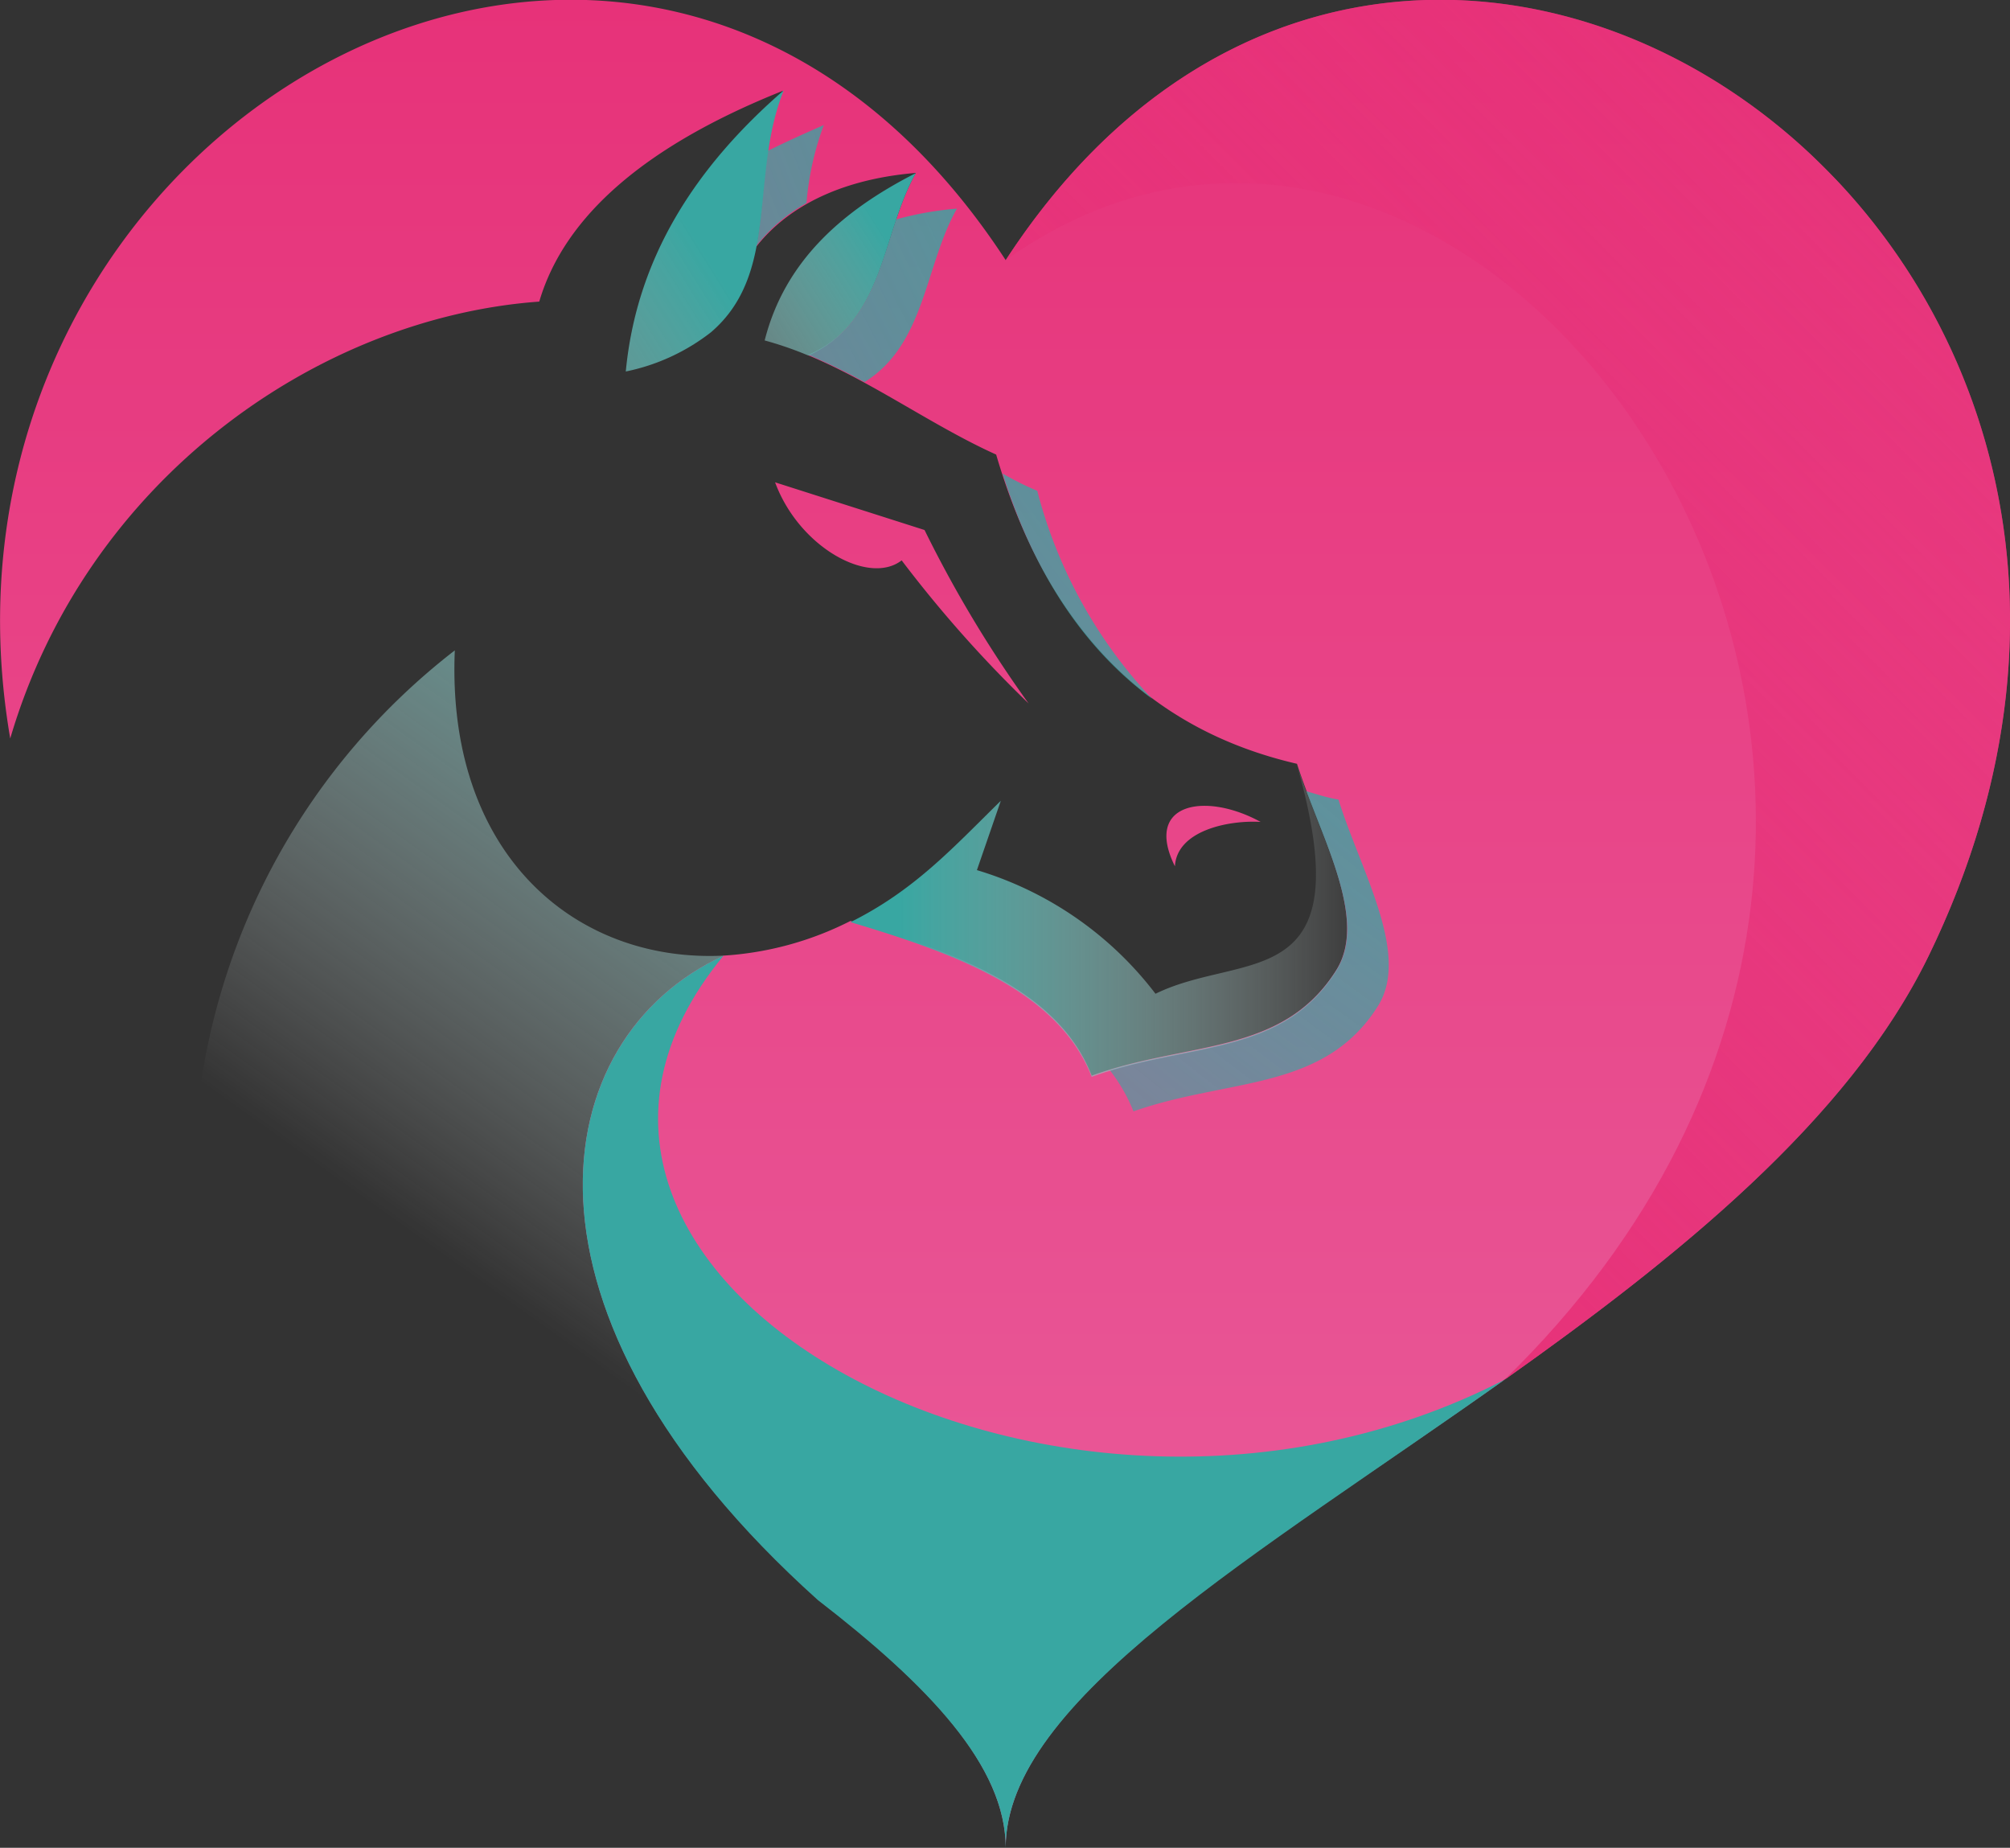 <svg xmlns="http://www.w3.org/2000/svg" xmlns:xlink="http://www.w3.org/1999/xlink" viewBox="0 0 115.92 106.54"><rect x="0" y="0" width="115.92" height="106.54" fill="#333333" stroke="none"/><defs><linearGradient id="Unbenannter_Verlauf_151" x1="57.96" y1="106.54" x2="57.96" gradientUnits="userSpaceOnUse"><stop offset="0" stop-color="#fff" stop-opacity="0"/><stop offset="0" stop-color="#fffdfe" stop-opacity="0.01"/><stop offset="0" stop-color="#fef7fa" stop-opacity="0.05"/><stop offset="0" stop-color="#fcecf3" stop-opacity="0.12"/><stop offset="0" stop-color="#faddea" stop-opacity="0.21"/><stop offset="0" stop-color="#f8cade" stop-opacity="0.33"/><stop offset="0" stop-color="#f4b2d0" stop-opacity="0.48"/><stop offset="0" stop-color="#f095be" stop-opacity="0.66"/><stop offset="0" stop-color="#ec75ab" stop-opacity="0.86"/><stop offset="0" stop-color="#e95f9d"/><stop offset="1" stop-color="#e73279"/></linearGradient><linearGradient id="Unbenannter_Verlauf_90" x1="108.03" y1="12.49" x2="63.84" y2="56.68" gradientUnits="userSpaceOnUse"><stop offset="0" stop-color="#fff" stop-opacity="0"/><stop offset="0" stop-color="#e73279" stop-opacity="0.5"/><stop offset="1" stop-color="#e73279"/></linearGradient><radialGradient id="Unbenannter_Verlauf_46" cx="137.91" cy="-25.57" r="131.36" gradientUnits="userSpaceOnUse"><stop offset="0" stop-color="#fff"/><stop offset="0.5" stop-color="#38a7a2"/><stop offset="1" stop-color="#38a7a2" stop-opacity="0.5"/></radialGradient><linearGradient id="Unbenannter_Verlauf_155" x1="60.17" y1="106.54" x2="60.17" y2="55.1" gradientUnits="userSpaceOnUse"><stop offset="0" stop-color="#fff" stop-opacity="0"/><stop offset="0" stop-color="#cbe8e7" stop-opacity="0.26"/><stop offset="0" stop-color="#62b9b6" stop-opacity="0.79"/><stop offset="0" stop-color="#38a7a2"/><stop offset="0.8" stop-color="#38a7a2"/><stop offset="1" stop-color="#38a7a2"/></linearGradient><linearGradient id="Unbenannter_Verlauf_19" x1="87.11" y1="-7.1" x2="28.71" y2="74.66" gradientUnits="userSpaceOnUse"><stop offset="0.5" stop-color="#38a7a2"/><stop offset="1" stop-color="#fff" stop-opacity="0"/></linearGradient><linearGradient id="Unbenannter_Verlauf_19-2" x1="24.34" y1="53.04" x2="79.28" y2="53.04" xlink:href="#Unbenannter_Verlauf_19"/><linearGradient id="Unbenannter_Verlauf_40" x1="17.02" y1="28.5" x2="46.12" y2="10.32" gradientUnits="userSpaceOnUse"><stop offset="0" stop-color="#fff" stop-opacity="0"/><stop offset="0.8" stop-color="#38a7a2"/></linearGradient><linearGradient id="Unbenannter_Verlauf_44" x1="34.8" y1="24.54" x2="55.58" y2="11.55" xlink:href="#Unbenannter_Verlauf_40"/></defs><g id="Ebene_2" data-name="Ebene 2"><g id="Layer_1" data-name="Layer 1"><path d="M111.19,55.19C100,78,58,92,58,106.54c0-4.71-4.41-9.36-10.78-14.28C28.64,75.63,31.41,59.85,41.73,55.1a18.68,18.68,0,0,0,7.32-2c6.14,1.83,12,4,13.91,8.92,5.52-2,11-1.14,14.11-6.09,1.86-3-.95-7.76-2.27-11.89q-13-3-17.35-17.83c-3.6-1.62-7.1-4.17-10.83-5.72,4.42-2,4.21-7,6.2-10.52-3.48.29-7,1.46-9.21,4.26.54-2.83.35-6.05,1.55-9C37.34,8.35,32.57,12.39,31.1,17.39,18.4,18.31,5,27.59.59,42.58-5.47,7.24,37-17.19,58,15,81.39-20.9,131.48,13.63,111.19,55.19ZM52,32.31a71.6,71.6,0,0,0,7.32,8.25,69.68,69.68,0,0,1-6-10L44.7,27.81C46.09,31.57,50.12,33.77,52,32.31ZM72.7,47.39c-3.17-1.74-6.76-1.11-4.94,2.56C67.87,47.9,70.82,47.28,72.7,47.39Z" style="fill:url(#Unbenannter_Verlauf_151)"/><path d="M58,15C85.68-4.69,121.88,45.37,86.74,79.58c10-7.08,19.86-15,24.45-24.39C131.48,13.63,81.39-20.9,58,15Z" style="fill-rule:evenodd;fill:url(#Unbenannter_Verlauf_90)"/><path d="M51.69,12.65a18.59,18.59,0,0,1,3.5-.62c-1.85,3.23-1.81,7.82-5.33,10a35.71,35.71,0,0,0-3.24-1.57C50,19,50.66,15.68,51.69,12.65Zm-7.41-4c-.28,1.9-.33,3.8-.67,5.54a9.56,9.56,0,0,1,2.9-2.48,16.84,16.84,0,0,1,1-4.5C46.37,7.71,45.3,8.19,44.28,8.7ZM66.45,40.3a27.55,27.55,0,0,1-6.63-12c-.69-.29-1.37-.63-2-1Q60.54,35.93,66.45,40.3Zm8.89,5.32c1.4,3.73,3.38,7.72,1.73,10.32C74.15,60.6,69.13,60.16,64,61.7a9.84,9.84,0,0,1,1.37,2.38c5.51-1.94,11-1.13,14.11-6.09,1.86-3-1-7.76-2.29-11.89C76.54,46,75.93,45.79,75.34,45.62Z" style="fill-rule:evenodd;fill:url(#Unbenannter_Verlauf_46)"/><path d="M41.73,55.1c-10.32,4.75-13.09,20.53,5.44,37.16C53.54,97.18,58,101.83,58,106.54c0-8.52,14.55-16.88,28.79-27C60.9,92.9,26.42,73.65,41.73,55.1Z" style="fill-rule:evenodd;fill:url(#Unbenannter_Verlauf_155)"/><path d="M41.73,55.1c-8.55.42-16-5.85-15.5-17.6a38.77,38.77,0,0,0-14.9,27.11c9.85,10.85,25.44,19.61,35.84,27.65C28.64,75.63,31.41,59.85,41.73,55.1Z" style="fill-rule:evenodd;fill:url(#Unbenannter_Verlauf_19)"/><path d="M66.64,57.3a20.27,20.27,0,0,0-10.3-7.13l1.38-4c-2.83,2.78-5,5.17-8.67,7,6.14,1.83,12,4,13.91,8.92,5.52-2,11-1.14,14.11-6.09,1.86-3-.95-7.76-2.27-11.89C78.59,57.47,71.72,54.8,66.64,57.3Z" style="fill-rule:evenodd;fill:url(#Unbenannter_Verlauf_19-2)"/><path d="M36.09,21.42A11.82,11.82,0,0,0,41,19.16c4-3.42,2.21-9,4.2-13.95C40.08,9.65,36.71,14.89,36.09,21.42Z" style="fill-rule:evenodd;fill:url(#Unbenannter_Verlauf_40)"/><path d="M44.1,19.63a20.27,20.27,0,0,1,2.52.87c4.42-2,4.21-7,6.2-10.52C48.55,12.15,45.25,15.08,44.1,19.63Z" style="fill-rule:evenodd;fill:url(#Unbenannter_Verlauf_44)"/></g></g></svg>